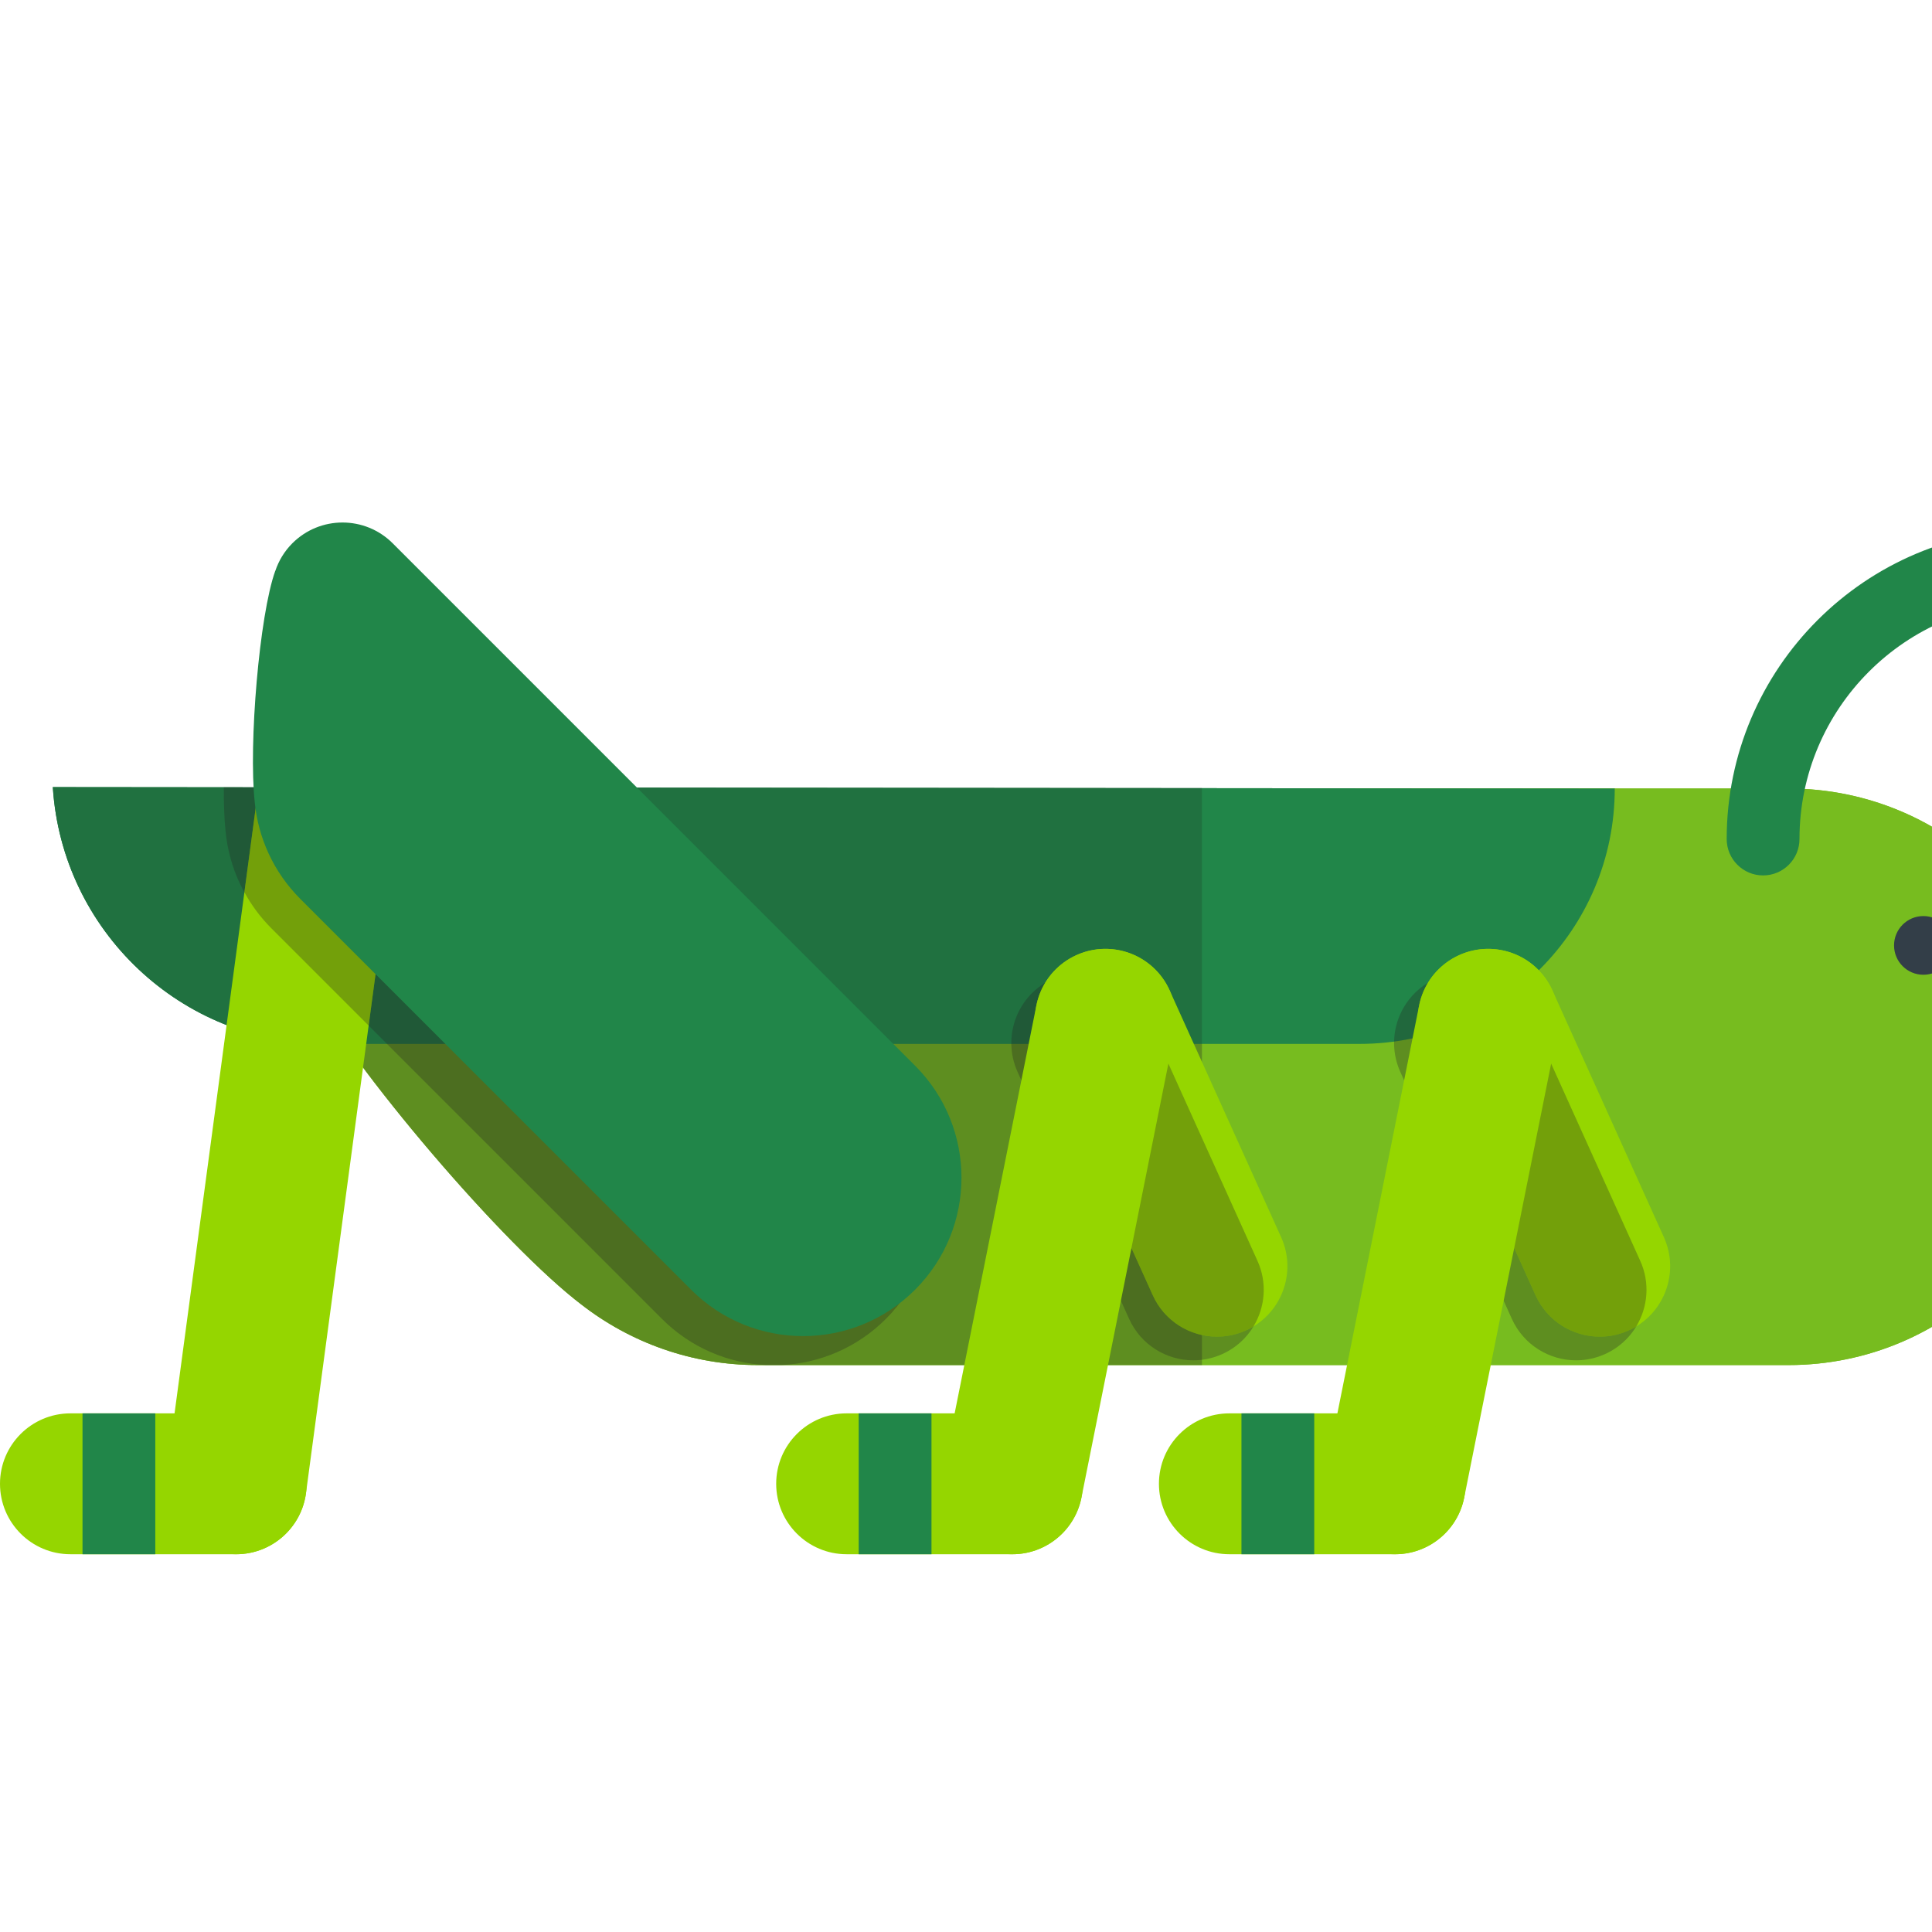 <svg xmlns="http://www.w3.org/2000/svg" xmlns:xlink="http://www.w3.org/1999/xlink" preserveAspectRatio="xMidYMid meet" version="1.1" id="Layer_1" viewBox="0 0 398.156 398.156" x="0px" y="0px" xml:space="preserve" fill="#000000" width="12" height="12" style="enable-background:new 0 0 398.156 398.156;">
<g> <path style="fill:#77BC1F;" d="M368.578,162.501H86.342c-14.695,0-26.611,11.914-26.611,26.612c0,4.284,1.02,8.328,2.818,11.913 c7.504,15.901,38.953,53.135,55.873,66.726c0.377,0.311,0.77,0.604,1.154,0.906c0.072,0.057,0.148,0.12,0.223,0.174l0,0 c10.061,7.82,22.691,12.49,36.42,12.49h212.359c32.811,0,59.41-26.6,59.41-59.409C427.988,189.1,401.389,162.501,368.578,162.501z"></path> <g> <path style="fill:#218649;" d="M10.887,162.215c1.875,29.537,26.41,52.917,56.422,52.917h212.85 c29.06,0,52.617-23.559,52.617-52.619L10.887,162.215z"></path> <path style="fill:#77BC1F;" d="M368.578,162.501H86.342c-14.695,0-26.611,11.914-26.611,26.612c0,4.284,1.02,8.328,2.818,11.913 c7.504,15.901,38.953,53.135,55.873,66.726c0.377,0.311,0.77,0.604,1.154,0.906c0.072,0.057,0.148,0.12,0.223,0.174l0,0 c10.061,7.82,22.691,12.49,36.42,12.49h212.359c32.811,0,59.41-26.6,59.41-59.409C427.988,189.1,401.389,162.501,368.578,162.501z "></path> <path style="opacity:0.3;fill:#222222;" d="M86.342,162.501c-14.695,0-26.611,11.914-26.611,26.612 c0,4.284,1.02,8.328,2.818,11.913c7.504,15.901,38.953,53.135,55.873,66.726c0.377,0.311,0.77,0.604,1.154,0.906 c0.072,0.057,0.148,0.12,0.223,0.174l0,0c10.061,7.82,22.691,12.49,36.42,12.49h91.484V162.501H86.342z"></path> <path style="fill:#218649;" d="M10.887,162.215c1.875,29.537,26.41,52.917,56.422,52.917h212.85 c29.06,0,52.617-23.559,52.617-52.619L10.887,162.215z"></path> <path style="opacity:0.2;fill:#222222;" d="M10.887,162.215c1.875,29.537,26.41,52.917,56.422,52.917h180.395v-52.768 L10.887,162.215z"></path> </g> <g> <path style="opacity:0.3;fill:#222222;" d="M182.576,225.636l-63.318-63.32l-73.137-0.067c-0.016,3.469,0.1,6.594,0.367,9.069 c0.695,7.287,3.832,14.386,9.414,19.967l80.512,80.514c5.982,5.982,13.707,9.156,21.537,9.524h3.094 c7.828-0.37,15.551-3.544,21.529-9.522C195.322,259.052,195.326,238.384,182.576,225.636z"></path> <path style="fill:#95D600;" d="M48.691,320.305c-0.643,0-1.293-0.043-1.947-0.13c-7.945-1.065-13.523-8.369-12.457-16.315 l21.914-163.524c1.064-7.945,8.358-13.517,16.315-12.46c7.947,1.065,13.525,8.37,12.459,16.315L63.059,307.716 C62.082,315.007,55.85,320.305,48.691,320.305z"></path> <path style="opacity:0.3;fill:#222222;" d="M72.516,127.876c-7.957-1.057-15.25,4.515-16.315,12.46l-5.834,43.543 c1.453,2.654,3.285,5.156,5.535,7.405l20.07,20.072l9.002-67.166C86.041,136.246,80.463,128.941,72.516,127.876z"></path> <path style="fill:#218649;" d="M188.586,219.625L80.928,111.966c-5.711-5.711-14.969-5.711-20.68-0.003 c-1.658,1.659-2.82,3.621-3.514,5.704l-0.014,0.004c-3.266,9.071-5.514,35.769-4.223,47.635 c0.695,7.288,3.832,14.388,9.414,19.969l80.514,80.514c12.746,12.747,33.414,12.747,46.158,0.002 C201.334,253.042,201.336,232.373,188.586,219.625z"></path> <g> <path style="fill:#95D600;" d="M48.674,320.304H14.516C6.5,320.304,0,313.804,0,305.788c0-8.017,6.5-14.516,14.516-14.516h34.158 c8.016,0,14.516,6.499,14.516,14.516C63.189,313.804,56.689,320.304,48.674,320.304z"></path> </g> <rect x="17.004" y="291.273" style="fill:#218649;" width="15" height="29.033"></rect> </g> <g> <path style="opacity:0.3;fill:#222222;" d="M245.93,280.341c-5.531,0-10.813-3.176-13.238-8.543l-22.984-50.884 c-3.297-7.307-0.051-15.903,7.256-19.203c7.305-3.3,15.902-0.054,19.203,7.253l22.984,50.885 c3.299,7.306,0.051,15.902-7.254,19.203C249.957,279.927,247.926,280.341,245.93,280.341z"></path> <path style="fill:#95D600;" d="M250.805,275.468c-5.531,0-10.813-3.177-13.238-8.544l-22.983-50.883 c-3.299-7.308-0.053-15.904,7.254-19.204c7.305-3.3,15.902-0.054,19.203,7.253l22.984,50.884 c3.299,7.307,0.051,15.903-7.254,19.204C254.832,275.053,252.803,275.468,250.805,275.468z"></path> <path style="opacity:0.3;fill:#222222;" d="M259.15,259.849l-22.984-50.885c-3.301-7.307-11.898-10.553-19.203-7.253 c-0.547,0.245-1.061,0.53-1.561,0.833c-2.389,3.951-2.861,8.971-0.818,13.497l22.983,50.883c2.426,5.367,7.707,8.544,13.238,8.544 c1.998,0,4.027-0.415,5.967-1.29c0.545-0.247,1.061-0.532,1.561-0.834C260.721,269.393,261.193,264.374,259.15,259.849z"></path> <path style="fill:#95D600;" d="M208.648,320.306c-0.945,0-1.904-0.093-2.867-0.284c-7.859-1.576-12.955-9.225-11.381-17.086 l19.18-95.722c1.574-7.86,9.23-12.948,17.084-11.382c7.859,1.576,12.957,9.225,11.381,17.084l-19.178,95.724 C221.484,315.536,215.424,320.306,208.648,320.306z"></path> <g> <path style="fill:#95D600;" d="M208.635,320.304h-34.158c-8.016,0-14.516-6.5-14.516-14.516c0-8.017,6.5-14.516,14.516-14.516 h34.158c8.016,0,14.516,6.499,14.516,14.516C223.15,313.804,216.65,320.304,208.635,320.304z"></path> </g> <rect x="176.965" y="291.273" style="fill:#218649;" width="15" height="29.033"></rect> </g> <g> <path style="opacity:0.3;fill:#222222;" d="M324.81,280.341c-5.529,0-10.813-3.176-13.238-8.543l-22.982-50.884 c-3.301-7.307-0.053-15.903,7.254-19.203c7.303-3.3,15.902-0.054,19.203,7.253l22.984,50.885 c3.299,7.306,0.051,15.902-7.254,19.203C328.838,279.927,326.807,280.341,324.81,280.341z"></path> <path style="fill:#95D600;" d="M329.685,275.468c-5.529,0-10.813-3.177-13.238-8.544l-22.982-50.883 c-3.301-7.308-0.053-15.904,7.254-19.204c7.305-3.3,15.902-0.054,19.203,7.253l22.984,50.884 c3.299,7.307,0.051,15.903-7.254,19.204C333.713,275.053,331.682,275.468,329.685,275.468z"></path> <path style="opacity:0.3;fill:#222222;" d="M338.031,259.849l-22.984-50.885c-3.301-7.307-11.9-10.553-19.203-7.253 c-0.545,0.245-1.06,0.53-1.56,0.833c-2.389,3.951-2.863,8.971-0.818,13.497l22.982,50.883c2.426,5.367,7.709,8.544,13.238,8.544 c1.996,0,4.027-0.415,5.967-1.29c0.545-0.247,1.061-0.532,1.559-0.834C339.602,269.393,340.074,264.374,338.031,259.849z"></path> <path style="fill:#95D600;" d="M287.531,320.306c-0.947,0-1.906-0.093-2.869-0.284c-7.859-1.576-12.955-9.225-11.381-17.086 l19.18-95.722c1.574-7.86,9.23-12.948,17.084-11.382c7.861,1.576,12.957,9.225,11.383,17.084l-19.18,95.724 C300.365,315.536,294.305,320.306,287.531,320.306z"></path> <g> <path style="fill:#95D600;" d="M287.514,320.304h-34.156c-8.018,0-14.518-6.5-14.518-14.516c0-8.017,6.5-14.516,14.518-14.516 h34.156c8.018,0,14.516,6.499,14.516,14.516C302.029,313.804,295.531,320.304,287.514,320.304z"></path> </g> <rect x="255.846" y="291.273" style="fill:#218649;" width="15" height="29.033"></rect> </g> <circle style="fill:#333E48;" cx="396.382" cy="194.835" r="6.048"></circle> <path style="fill:#218649;" d="M363.346,180.411c-4.143,0-7.5-3.357-7.5-7.5c0-35.176,28.617-63.793,63.791-63.793 c4.143,0,7.5,3.357,7.5,7.5s-3.357,7.5-7.5,7.5c-26.904,0-48.791,21.889-48.791,48.793 C370.846,177.054,367.488,180.411,363.346,180.411z"></path> </g>
</svg>